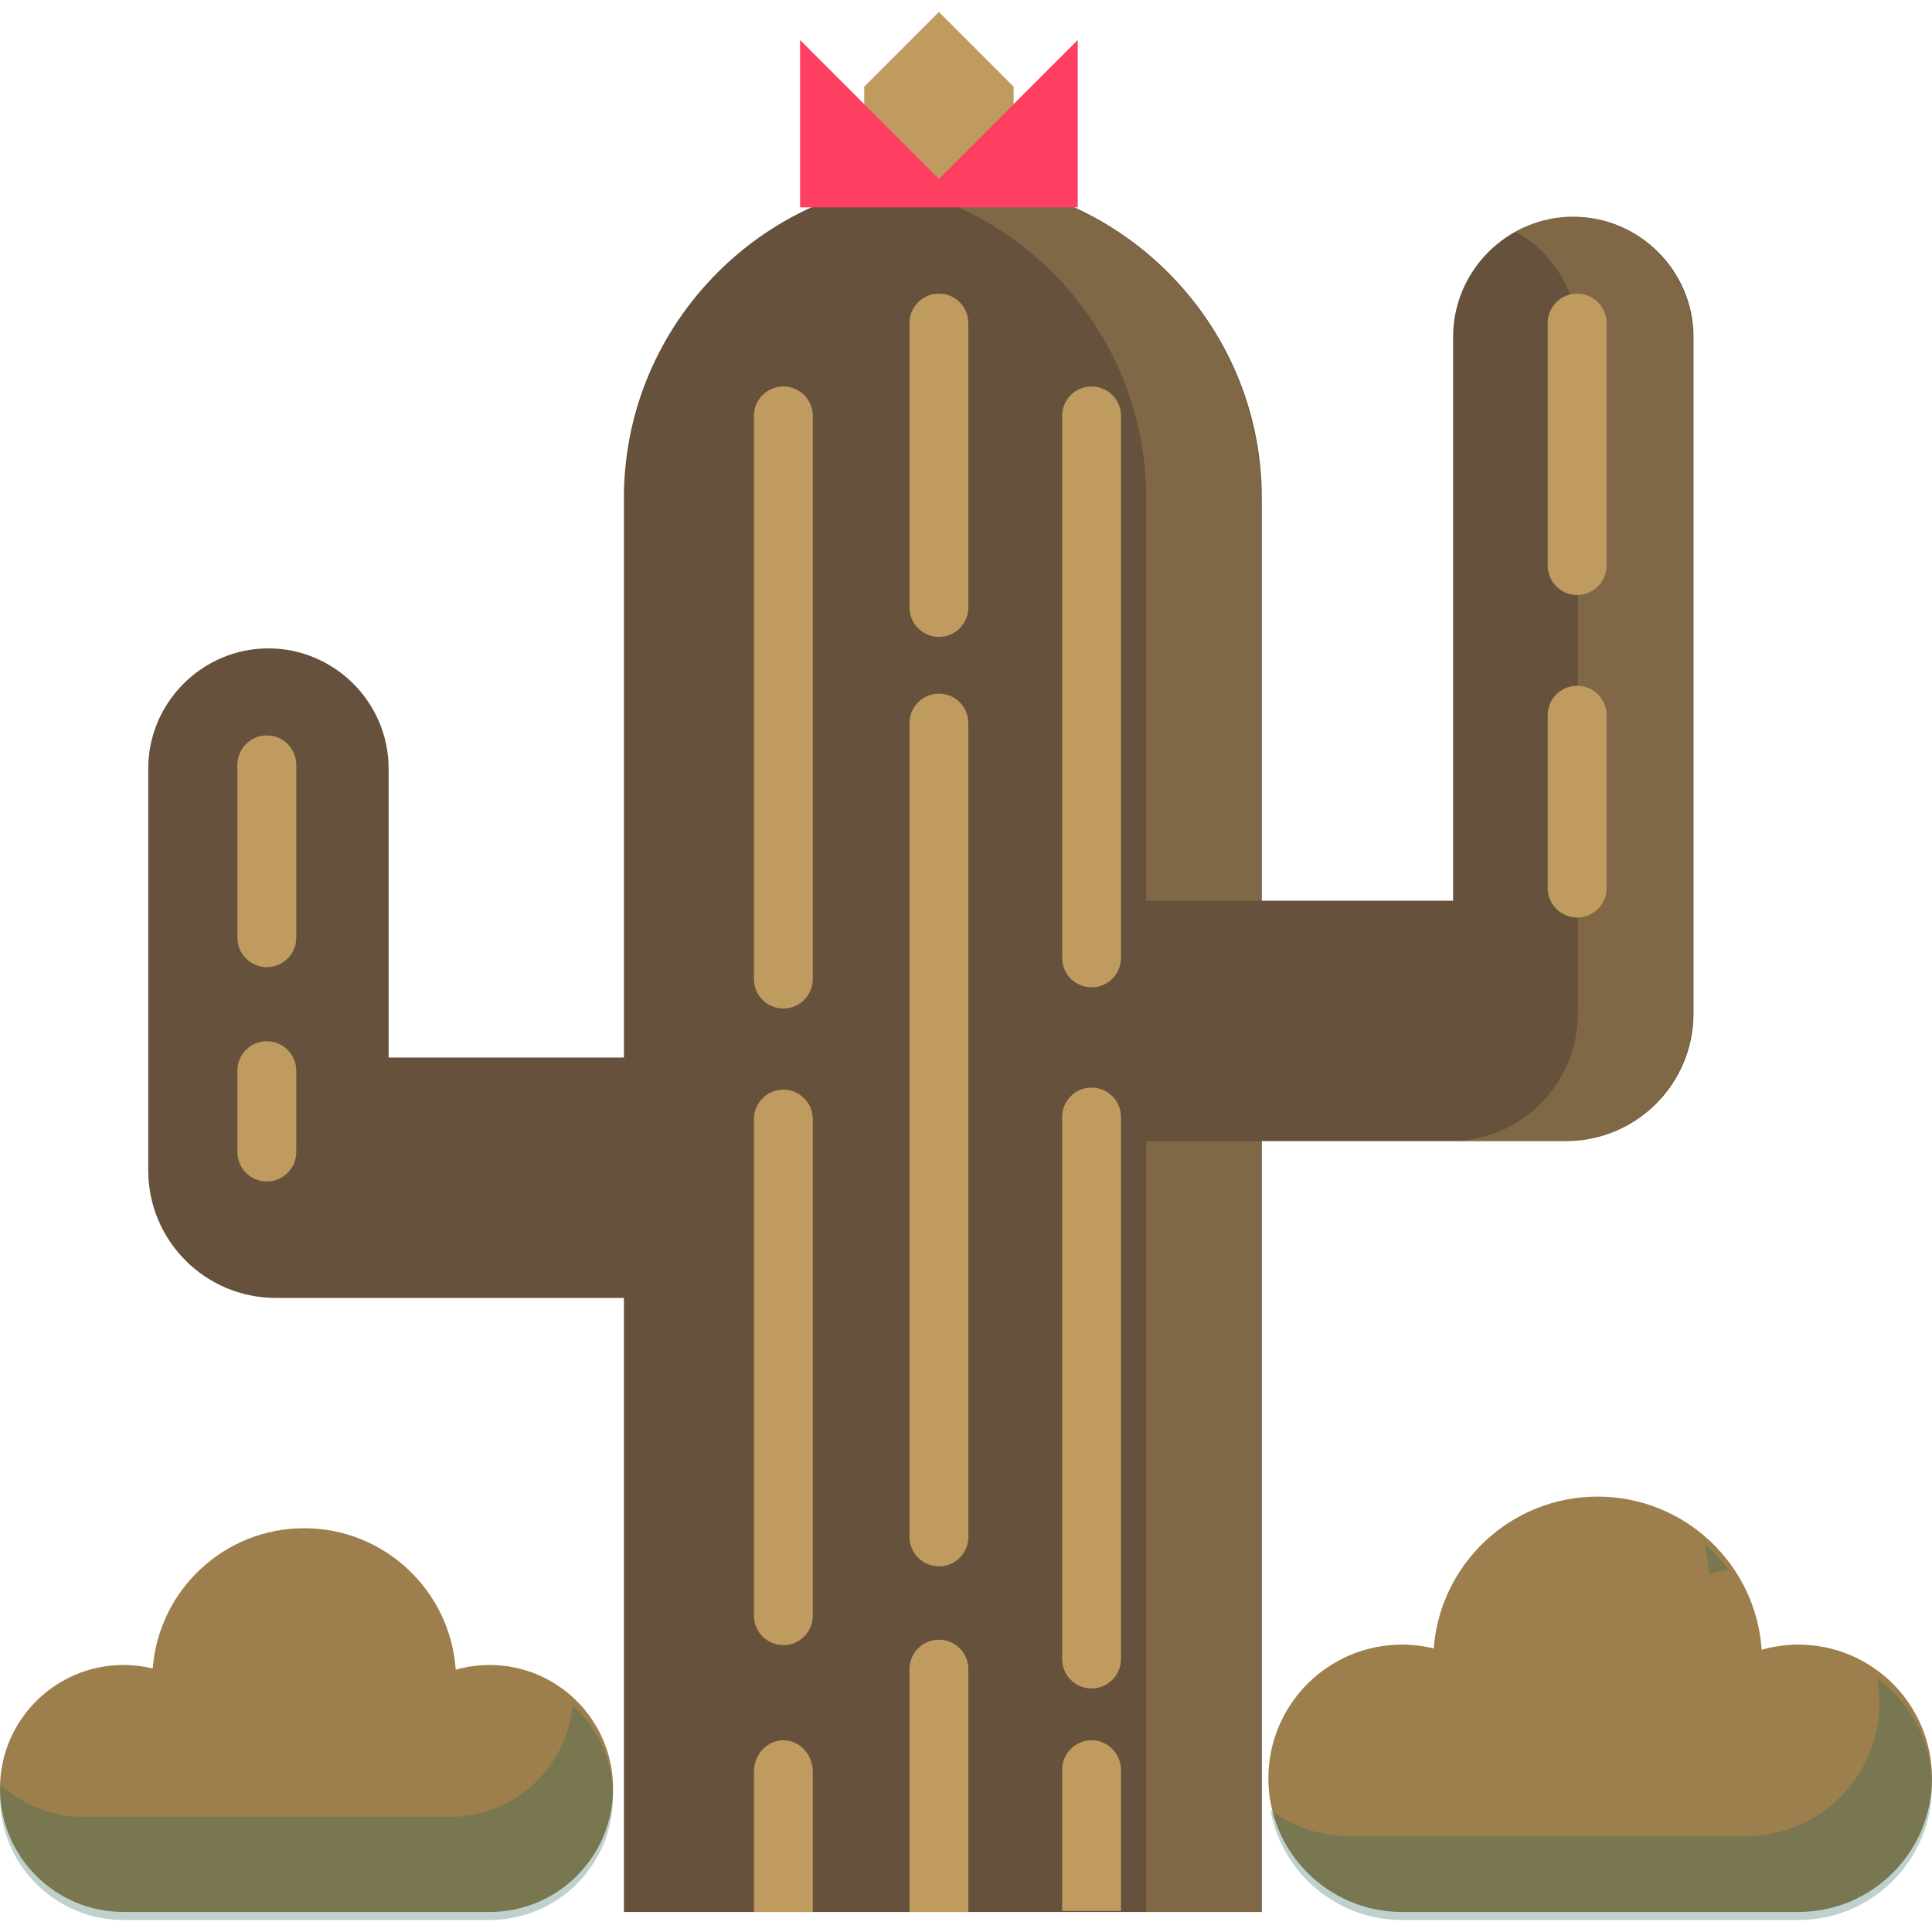 <!DOCTYPE svg PUBLIC "-//W3C//DTD SVG 1.1//EN" "http://www.w3.org/Graphics/SVG/1.1/DTD/svg11.dtd">
<!-- Uploaded to: SVG Repo, www.svgrepo.com, Transformed by: SVG Repo Mixer Tools -->
<svg version="1.1" id="Layer_1" xmlns="http://www.w3.org/2000/svg" xmlns:xlink="http://www.w3.org/1999/xlink" viewBox="0 0 512 512" xml:space="preserve" width="800px" height="800px" fill="#000000">
<g id="SVGRepo_bgCarrier" stroke-width="0"/>
<g id="SVGRepo_tracerCarrier" stroke-linecap="round" stroke-linejoin="round"/>
<g id="SVGRepo_iconCarrier"> <polygon style="fill:#BF9B5F;" points="268.621,22.976 248.822,3.177 229.023,22.976 229.023,49.996 268.621,49.996 "/> <path style="fill:#65513C;" d="M416.938,57.434L416.938,57.434c-17.519,0-31.851,14.334-31.851,31.851v149.418h-50.703V131.9 c0-46.487-38.035-84.521-84.521-84.521l0,0c-46.486,0-84.521,38.035-84.521,84.521v148.361h-62.356v-76.58 c0-17.518-14.334-31.851-31.851-31.851l0,0c-17.519,0-31.851,14.333-31.851,31.851v76.58v29.899 c0,18.669,15.135,33.804,33.804,33.804h29.898h62.356v162.727h169.043V302.405h50.703h29.899c18.669,0,33.804-15.135,33.804-33.804 v-29.899V89.285C448.789,71.766,434.457,57.434,416.938,57.434z"/> <g style="opacity:0.3;"> <path style="fill:#BF9B5F;" d="M303.75,131.9v106.803h30.431V131.9c0-46.487-38.035-84.521-84.521-84.521l0,0 c-5.193,0-10.273,0.499-15.215,1.408C273.73,56.008,303.75,90.607,303.75,131.9z"/> <rect x="303.745" y="302.403" style="fill:#BF9B5F;" width="30.436" height="204.29"/> <path style="fill:#BF9B5F;" d="M416.734,57.434L416.734,57.434c-5.501,0-10.687,1.415-15.216,3.897 c9.89,5.421,16.636,15.938,16.636,27.954v149.418v29.898c0,18.669-15.135,33.804-33.804,33.804h0.533h29.898 c18.669,0,33.804-15.135,33.804-33.804v-29.898V89.285C448.585,71.766,434.252,57.434,416.734,57.434z"/> </g> <g> <path style="fill:#BF9B5F;" d="M248.822,168.789c-4.311,0-7.804-3.493-7.804-7.804V85.616c0-4.311,3.493-7.804,7.804-7.804 c4.311,0,7.804,3.493,7.804,7.804v75.369C256.626,165.295,253.133,168.789,248.822,168.789z"/> <path style="fill:#BF9B5F;" d="M417.959,157.687c-4.311,0-7.804-3.493-7.804-7.804V85.616c0-4.311,3.493-7.804,7.804-7.804 c4.311,0,7.804,3.493,7.804,7.804v64.267C425.763,154.193,422.27,157.687,417.959,157.687z"/> <path style="fill:#BF9B5F;" d="M417.959,243.153c-4.311,0-7.804-3.493-7.804-7.804v-45.804c0-4.311,3.493-7.804,7.804-7.804 c4.311,0,7.804,3.493,7.804,7.804v45.804C425.763,239.66,422.27,243.153,417.959,243.153z"/> <path style="fill:#BF9B5F;" d="M70.711,256.301c-4.311,0-7.804-3.493-7.804-7.804v-45.804c0-4.311,3.493-7.804,7.804-7.804 s7.804,3.493,7.804,7.804v45.804C78.515,252.808,75.022,256.301,70.711,256.301z"/> <path style="fill:#BF9B5F;" d="M70.711,313.105c-4.311,0-7.804-3.493-7.804-7.804v-21.562c0-4.311,3.493-7.804,7.804-7.804 s7.804,3.493,7.804,7.804v21.562C78.515,309.611,75.022,313.105,70.711,313.105z"/> <path style="fill:#BF9B5F;" d="M248.822,415.1c-4.311,0-7.804-3.493-7.804-7.804V191.628c0-4.311,3.493-7.804,7.804-7.804 c4.311,0,7.804,3.493,7.804,7.804v215.67C256.626,411.607,253.133,415.1,248.822,415.1z"/> <path style="fill:#BF9B5F;" d="M289.275,261.651c-4.311,0-7.804-3.493-7.804-7.804V110.219c0-4.311,3.493-7.804,7.804-7.804 c4.311,0,7.804,3.493,7.804,7.804v143.627C297.079,258.157,293.586,261.651,289.275,261.651z"/> <path style="fill:#BF9B5F;" d="M289.275,447.457c-4.311,0-7.804-3.493-7.804-7.804V296.026c0-4.311,3.493-7.804,7.804-7.804 c4.311,0,7.804,3.493,7.804,7.804v143.627C297.079,443.964,293.586,447.457,289.275,447.457z"/> <path style="fill:#BF9B5F;" d="M241.018,506.691v-64.356c0-4.311,3.493-7.804,7.804-7.804c4.311,0,7.804,3.493,7.804,7.804v64.356 H241.018z"/> <path style="fill:#BF9B5F;" d="M207.602,267.265c-4.311,0-7.804-3.493-7.804-7.804V110.219c0-4.311,3.493-7.804,7.804-7.804 c4.311,0,7.804,3.493,7.804,7.804v149.242C215.406,263.772,211.913,267.265,207.602,267.265z"/> <path style="fill:#BF9B5F;" d="M207.602,435.976c-4.311,0-7.804-3.493-7.804-7.804V296.577c0-4.311,3.493-7.804,7.804-7.804 c4.311,0,7.804,3.493,7.804,7.804v131.595C215.406,432.482,211.913,435.976,207.602,435.976z"/> <path style="fill:#BF9B5F;" d="M199.798,506.691v-37.127c0-4.624,3.493-8.372,7.804-8.372c4.311,0,7.804,3.748,7.804,8.372v37.127 H199.798z"/> <path style="fill:#BF9B5F;" d="M281.47,506.431v-37.36c0-4.352,3.493-7.878,7.804-7.878c4.311,0,7.804,3.526,7.804,7.878v37.36 H281.47z"/> </g> <polygon style="fill:#FF3F62;" points="285.617,54.951 285.617,10.594 248.822,47.388 212.028,10.594 212.028,54.951 "/> <path style="fill:#9C7F4D;" d="M476.574,506.691c19.565,0,35.426-15.861,35.426-35.426s-15.861-35.426-35.426-35.426 c-3.369,0-6.624,0.481-9.711,1.359c-1.543-22.671-20.409-40.586-43.472-40.586c-22.943,0-41.733,17.731-43.446,40.236 c-2.69-0.653-5.497-1.008-8.388-1.008c-19.565,0-35.426,15.861-35.426,35.426s15.861,35.426,35.426,35.426H476.574z"/> <g style="opacity:0.3;"> <path style="fill:#266659;" d="M452.952,417.093c1.68-0.478,3.413-0.826,5.184-1.055c-1.906-2.517-4.073-4.826-6.47-6.874 C452.326,411.725,452.767,414.374,452.952,417.093z"/> <path style="fill:#266659;" d="M497.515,444.827c0.371,2.056,0.575,4.172,0.575,6.335c0,19.565-15.861,35.426-35.426,35.426 H357.646c-7.836,0-15.073-2.549-20.941-6.856c2.987,16.54,17.449,29.092,34.851,29.092h105.018 c19.565,0,35.426-15.861,35.426-35.426C512,461.667,506.296,451.274,497.515,444.827z"/> </g> <path style="fill:#9C7F4D;" d="M129.74,506.691c18.074,0,32.726-14.652,32.726-32.727c0-18.075-14.652-32.726-32.726-32.726 c-3.112,0-6.119,0.443-8.972,1.255c-1.426-20.944-18.854-37.494-40.159-37.494c-21.195,0-38.552,16.379-40.135,37.169 c-2.485-0.603-5.078-0.931-7.749-0.931C14.652,441.238,0,455.89,0,473.964c0,18.074,14.652,32.727,32.726,32.727H129.74z"/> <path style="opacity:0.3;fill:#266659;enable-background:new ;" d="M151.79,451.915c-1.59,16.593-15.563,29.568-32.572,29.568 H22.204c-8.495,0-16.232-3.238-22.05-8.545C0.055,473.978,0,475.03,0,476.097c0,18.074,14.652,32.726,32.726,32.726h97.014 c18.074,0,32.726-14.652,32.726-32.726C162.468,466.517,158.35,457.9,151.79,451.915z"/> </g>
</svg>